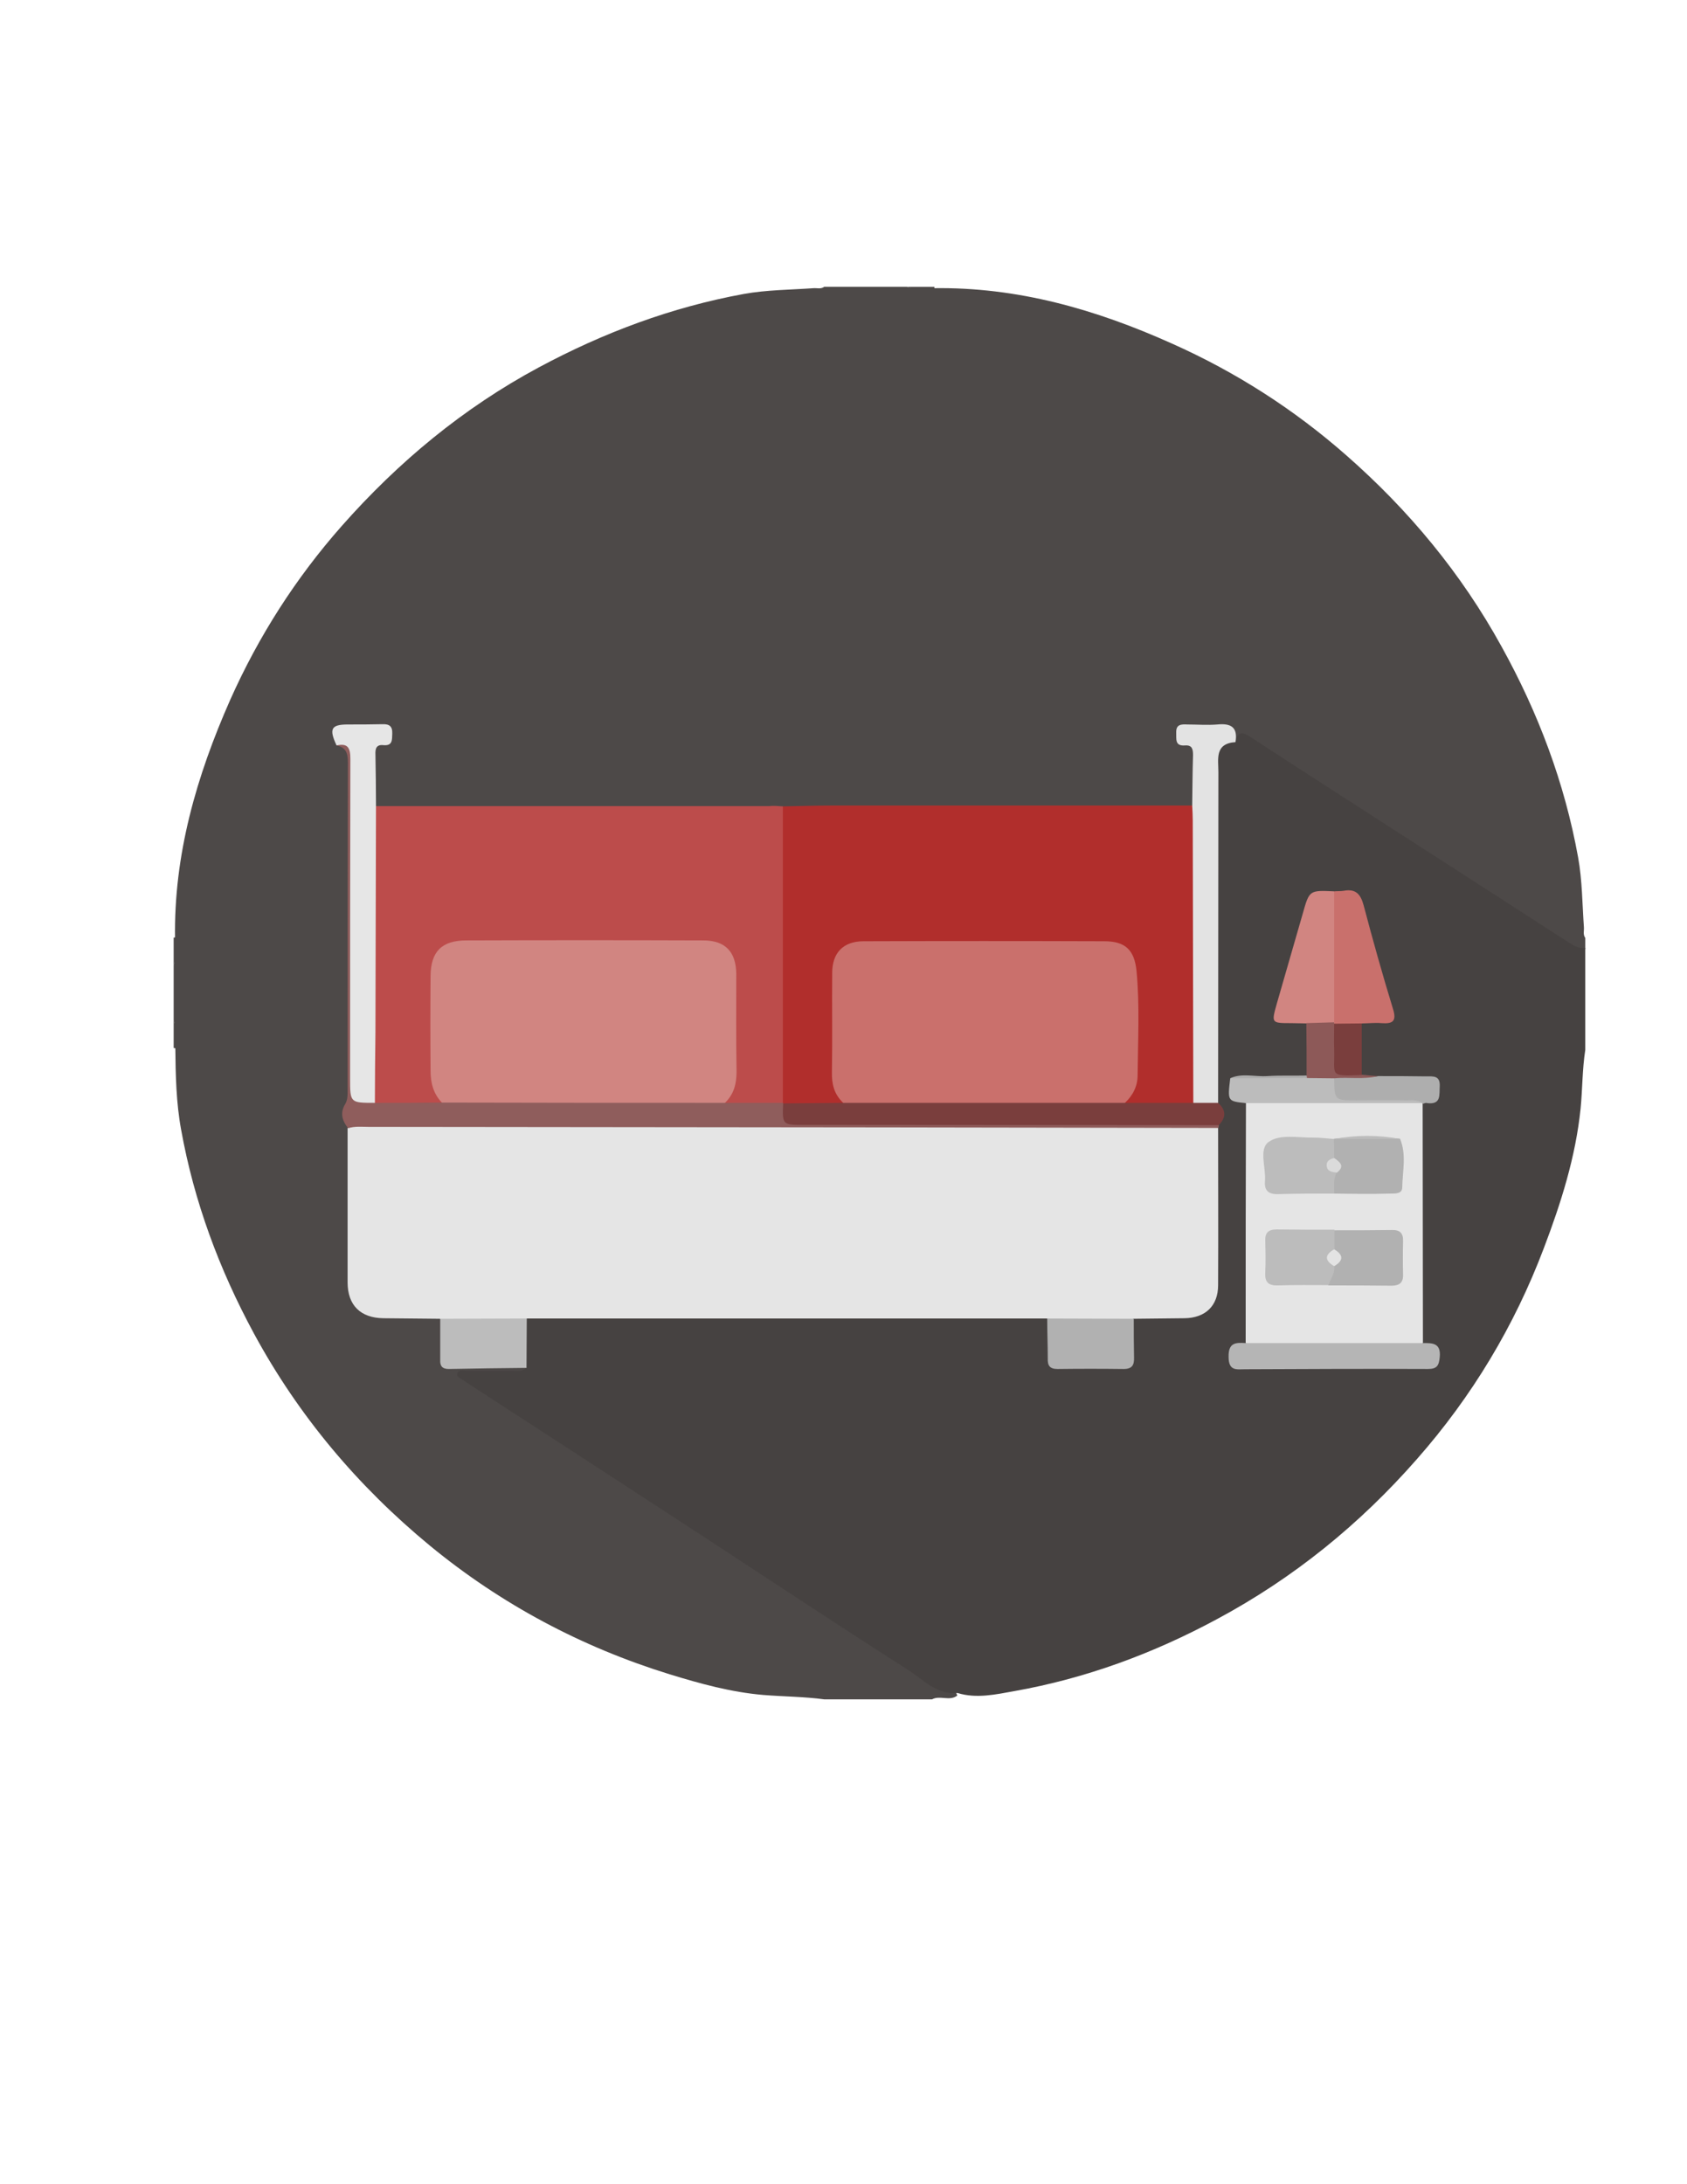 <?xml version="1.0" encoding="utf-8"?>
<!-- Generator: Adobe Illustrator 19.0.0, SVG Export Plug-In . SVG Version: 6.00 Build 0)  -->
<svg version="1.1" id="Calque_1" xmlns="http://www.w3.org/2000/svg" xmlns:xlink="http://www.w3.org/1999/xlink" x="0px" y="0px"
	 viewBox="0 0 612 792" style="enable-background:new 0 0 612 792;" xml:space="preserve">
<style type="text/css">
	.st0{fill:#4D4948;}
	.st1{fill:#464241;}
	.st2{fill:#E5E5E5;}
	.st3{fill:#B12E2C;}
	.st4{fill:#BC4C4B;}
	.st5{fill:#8F5D5C;}
	.st6{fill:#E3E3E3;}
	.st7{fill:#E6E6E6;}
	.st8{fill:#BCBCBC;}
	.st9{fill:#7A3E3D;}
	.st10{fill:#D18581;}
	.st11{fill:#C9706C;}
	.st12{fill:#B5B5B5;}
	.st13{fill:#B1B1B1;}
	.st14{fill:#AEAEAE;}
	.st15{fill:#8D5958;}
	.st16{fill:#CA706C;}
	.st17{fill:#DBDBDB;}
</style>
<g>
	<path class="st0" d="M63,370c0-6.7,0-13.3,0-20c1.1-3.1,0.2-6.4,0.5-9.5c-0.5-30.6,7.8-59.1,20-86.7c10.3-23.1,23.8-44.2,40.5-63.1
		c20.5-23.2,44.1-42.8,71.5-57.5c23.5-12.6,48.1-21.8,74.3-26.6c8.3-1.5,16.8-1.5,25.3-2.1c1.3-0.1,2.7,0.4,3.9-0.5c10,0,20,0,30,0
		c3.1,1.1,6.4,0.2,9.5,0.5c30.6-0.5,59.1,7.7,86.7,20.1c23.1,10.3,44.2,23.8,63.2,40.5c22.7,19.9,41.7,42.8,56.3,69.3
		c13.3,24,22.9,49.4,27.8,76.5c1.5,8.3,1.5,16.8,2.1,25.3c0.1,1.3-0.4,2.7,0.5,3.9c0,1.3,0,2.7,0,4c-2.4,2.2-4.6,0.9-6.8-0.3
		c-7.8-4.4-15.2-9.7-22.7-14.5c-29.6-19.2-59.4-38.1-88.8-57.5c-3.2-2.1-6.5-1.9-9.7-2.9c-2.5-3.1-11.2-5-14.9-3.2
		c-2.6,1.3-0.5,2.2,0.3,3.2c3.6,4.1,4.2,19.6,0.9,24c-0.2,0.3-0.5,0.4-0.8,0.5c-2.2,1.1-4.5,1-6.9,1c-45.2,0.1-90.4,0-135.6,0
		c-2,0-4-0.2-6-0.3c-15.1,0.6-30.3,0.2-45.4,0.3c-30.8,0.1-61.6,0-92.4,0c-3.1,0-6.3,0.4-9.4-0.8c-0.8-0.3-1.5-0.8-1.9-1.5
		c-3.1-5.1-1.1-20.8,3.8-25.6c-4.6-1.7-8.9-1.4-13.1-0.6c-2,0.4-0.9,2-0.2,3.1c1.8,2,2,4.4,2,7c0,40.1,0,80.2,0,120.3
		c0,4.1-1.5,8.2,0.1,12.3c1.2,6.3,0.6,12.6,0.7,18.9c0.1,11.6-0.1,23.2,0.1,34.8c0.1,10,3.6,13.5,13.5,13.6
		c4.3,0.1,8.6-0.1,12.9,0.1c2,0.1,4-0.1,5.7,1.4c2,2.2,1.8,4.9,1.8,7.5c0.2,9,0.2,8.8,9.4,9c6.1,0.1,12.3-0.9,18.3,0.8
		c3.4,3.4-0.2,3.9-2.1,4.3c-3.3,0.7-6.6,0.2-10,0.3c-2.2,0.1-4.3-0.3-6.9,0.4c2.5,2.6,5.4,4.1,8.1,5.8
		c27.7,17.8,55.2,35.9,82.8,53.9c25.8,16.8,51.5,33.7,77.3,50.4c2.7,1.7,6.7,1.3,8.1,5c-2.8,2.2-6.3-0.2-9.2,1.4c-13,0-26,0-39,0
		c-7.4-1-14.8-1-22.2-1.6c-11.7-1-22.9-4.1-34-7.5c-32-9.9-61.1-25.4-86.9-46.6c-26.2-21.6-47.7-47.1-63.9-77
		c-12.6-23.3-21.7-47.8-26.4-73.9c-1.8-9.8-2-19.8-2.1-29.8C63.2,376.4,64.1,373.1,63,370z"/>
	<path class="st1" d="M569.5,342c-24.3-15.7-48.7-31.4-73.1-47.1c-14.3-9.2-28.6-18.4-42.8-27.7c-2.9-1.9-4.6-1.9-5.5,1.8
		c-5.6-1.6-7.8-0.1-8.3,5.5c-0.2,2-0.1,4-0.1,6c0,36.6,0,73.2,0,109.8c0,2.7-0.1,5.3,0.4,8c1.1,3.4,1.7,6.7,0.4,10.1
		c-0.1,0.5-0.2,1.1-0.3,1.6c-1,7.1-0.4,14.3-0.4,21.4c-0.1,11.1,0.2,22.3-0.1,33.5c-0.2,6.9-3.7,10.3-10.6,10.7
		c-3.5,0.2-7,0-10.5,0.1c-2.8,0.1-5.7-0.5-8.1,1.6c-2.1,2.6-1.6,5.6-1.7,8.6c-0.2,7.4-0.5,7.7-8.1,7.8c-3.5,0-7,0-10.4,0
		c-7.6,0-7.8-0.4-8.1-7.8c-0.1-3.2,0.6-6.7-2.5-9.2c-2.6-1.4-5.5-1-8.3-1c-15.8-0.1-31.6,0-47.5,0c-41.1,0-82.3,0-123.4,0.1
		c-3.4,0-7.1-0.9-10.1,1.7c-2.2,6.3-3.3,12.5,0.6,18.5c-1.5,1.4-3.4,1-5.2,1c-5.5,0-11,0-16.5,0c-1.2,0-3-0.5-3.4,1.1
		c-0.3,1.3,1.3,1.7,2.2,2.4c0.7,0.5,1.4,1,2.1,1.4c26.7,17.3,53.3,34.6,80,52c26.5,17.3,52.9,34.8,79.5,51.8
		c5.4,3.5,10.2,8.9,17.7,8.2c6.9,2.1,13.9,0.5,20.6-0.7c25.9-4.6,50.3-13.6,73.5-26.1c27.8-14.9,51.8-34.4,72.5-58
		c20-22.7,35.4-48.3,46.1-76.6c6.2-16.3,11.5-33,13.3-50.5c0.7-7.1,0.6-14.2,1.7-21.3c0-12.3,0-24.7,0-37
		C572.9,344,571.2,343.1,569.5,342z"/>
	<path class="st0" d="M339,104c-0.1,0.3,0,0.6,0.1,0.9c-3.4,0.3-6.8,0.5-10.1-0.9C332.3,104,335.7,104,339,104z"/>
	<path class="st0" d="M63,340c0.3-0.1,0.6-0.1,0.9-0.1c0.3,3.4,0.5,6.8-0.9,10.1C63,346.7,63,343.3,63,340z"/>
	<path class="st0" d="M63.9,380.1c-0.3,0-0.6,0-0.9-0.1c0-3.3,0-6.7,0-10C64.4,373.3,64.2,376.7,63.9,380.1z"/>
	<path class="st2" d="M441.9,409c0,19,0.1,38,0,57c0,7.5-4.6,11.9-12.2,12c-6.2,0.1-12.3,0.1-18.5,0.2c-5,3.1-26.7,3-31.4-0.1
		c-62.9,0-125.9,0-188.8,0c-1.3,1.4-3,2-4.9,2.1c-7.2,0.2-14.3,0.2-21.5,0c-1.9,0-3.6-0.8-5-2c-6.8-0.1-13.6-0.1-20.5-0.2
		c-8.3-0.1-13-4.7-13-13c0-18.6,0-37.3,0-55.9c1.6-2.7,4.3-2.3,6.7-2.3c10.7-0.2,21.3-0.1,32-0.1c32,0,64-0.5,96,0.1
		c58.1,1,116.3,0.5,174.4,0.7C437.6,407.5,440,407,441.9,409z"/>
	<path class="st3" d="M284,292.4c5.8-0.1,11.7-0.3,17.5-0.3c43.7,0,87.3,0,131,0c3.5,1.5,2.7,4.7,2.7,7.4
		c0.2,15.6,0.1,31.2,0.1,46.8c0,15.3,0,30.6,0,45.9c0,2.8,0.2,5.7-1.5,8.2c-0.4,0.5-0.9,1.1-1.6,1.2c-8,0.8-16,1.9-23.8-0.6
		c-1.4-1.5-0.9-3.1-0.1-4.6c2-3.8,2.6-7.9,2.5-12.1c-0.3-10.8,1-21.6-0.9-32.4c-1-5.7-3.1-7.6-8.8-8.4c-2-0.3-4-0.2-6-0.2
		c-25.3,0-50.6,0-75.9,0c-2.5,0-5-0.1-7.5,0.4c-4.5,1.1-7.1,3.8-7.2,8.3c-0.3,13-0.1,26-0.1,39c0,3.4,3.4,5.9,1.8,9.5
		c-7.2,3.1-14.5,2.1-21.8,0.6c-0.6-0.3-1-0.8-1.4-1.4c-0.8-1.5-1.1-3.1-1.1-4.8c-0.1-32.2-0.1-64.5,0-96.7
		C281.8,296,281.8,293.7,284,292.4z"/>
	<path class="st4" d="M284,292.4c0,35.8,0,71.7,0,107.5c-0.4,0.8-0.9,1.5-1.8,1.6c-6.4,0.8-12.8,1.9-19-0.7
		c-0.9-0.9-1.1-2.2-0.6-3.2c2.9-5.3,2-11,2.1-16.6c0.1-9,0.2-18,0-27c-0.2-7.1-3.3-10.5-10.4-10.6c-28.1-0.3-56.3-0.2-84.4,0
		c-7.9,0.1-11.2,3.5-11.5,11.4c-0.3,10.8-0.2,21.6,0,32.5c0,2.9,0.8,5.6,1.6,8.3c0.5,1.7,1.4,3.5-0.1,5.2
		c-8.2,2.3-16.3,2.6-24.4-0.2c-1.7-2.3-1.7-5-1.7-7.6c-0.1-31.1-0.1-62.2,0-93.2c0-2.7-0.8-5.8,2.5-7.5c47.6,0,95.2,0,142.7,0
		C280.7,292.1,282.4,292.3,284,292.4z"/>
	<path class="st5" d="M136,399.9c8.1,0,16.2,0,24.3-0.1c1.4-2.2,3.7-2,5.8-2c30.4-0.1,60.7-0.1,91.1,0c2.1,0,4.4,0,5.8,2.1
		c7,0,14,0,21,0c0,0,0.1,0.1,0.1,0.1c2.5,5,6.9,5.8,12.1,5.8c45.6-0.1,91.1-0.1,136.7,0c3.2,0,6.8-1.1,9.3,2.2
		c-0.1,0.3-0.1,0.7-0.2,1c-40.1-0.1-80.3-0.1-120.4-0.2c-62.6-0.1-125.2-0.1-187.9-0.2c-2.5,0-5-0.3-7.4,0.5c-2.2-2.7-3-5.6-1.1-8.7
		c1-1.7,0.9-3.5,0.9-5.3c0-39.6,0-79.1,0.1-118.7c0-3.3-0.7-5.4-4.1-6.1c3.8-2.2,6-1.5,6.8,2.4c0.5,2.6,0.4,5.3,0.4,8
		c0,35,0.1,70-0.1,104.9C129.2,391.7,129.1,397.3,136,399.9z"/>
	<path class="st6" d="M432.9,399.9c-0.1-34.1-0.1-68.2-0.2-102.3c0-1.8-0.1-3.6-0.2-5.5c0.1-6.1,0.1-12.2,0.3-18.3
		c0-2.1-0.3-3.7-2.9-3.5c-3.8,0.3-3.1-2.4-3.2-4.7c-0.1-3,1.9-3,4-2.9c3.6,0,7.3,0.3,10.9,0c5-0.5,7.5,1,6.6,6.4
		c-7.6,0.5-6.2,6.1-6.2,10.9c0,40-0.1,80-0.1,120C438.9,403,435.9,403,432.9,399.9z"/>
	<path class="st7" d="M136,399.9c-9,0-9,0-9-8.9c0-38.6,0-77.3,0.1-115.9c0-3.9-0.9-5.7-5-4.8c-2.8-6-2-7.6,4.1-7.6
		c4.2,0,8.3,0,12.5-0.1c2.5-0.1,3.7,0.7,3.6,3.4c-0.1,2.2,0.2,4.5-3.2,4.2c-2.6-0.3-3,1.3-2.9,3.4c0.1,6.2,0.2,12.3,0.2,18.5
		c-0.1,27.4-0.1,54.9-0.2,82.3C136.1,383,136,391.4,136,399.9z"/>
	<path class="st8" d="M159.7,478.2c10.5,0,20.9-0.1,31.4-0.1c0,6-0.1,12-0.1,17.9c-9.4,0.1-18.8,0.2-28.2,0.4
		c-2.4,0-3.2-1.1-3.1-3.3C159.7,488.1,159.7,483.2,159.7,478.2z"/>
	<path class="st2" d="M516.1,400c0,29,0.1,58,0.1,86.9c-1.3,2.3-3.6,2.2-5.7,2.2c-17.6,0.2-35.3,0.2-52.9,0c-2.1,0-4.4,0.1-5.7-2.2
		c0-29,0-58,0.1-86.9c1.4-2.5,3.9-2.2,6.2-2.2c18-0.6,36,1.2,54,0.8C513.6,398.5,515.1,398.6,516.1,400z"/>
	<path class="st9" d="M432.9,399.9c3,0,6,0,9,0c2.9,2.6,3,5.3,0.2,8.1c-50.1,0-100.2-0.1-150.3-0.1c-8,0-8,0-7.7-7.8
		c7.3-0.1,14.6-0.1,21.8-0.2c1.5-2.1,3.7-2,5.9-2.1c30.2-0.1,60.3-0.1,90.5,0c2.2,0,4.4,0,5.9,2.1
		C416.4,399.9,424.7,399.9,432.9,399.9z"/>
	<path class="st10" d="M473.9,371.1c-1.8,0-3.7-0.1-5.5-0.1c-7.2,0-7.2,0-5.2-7.1c3.1-10.9,6.3-21.7,9.4-32.6
		c2.4-8.5,2.4-8.5,11.3-8.1c1.9,1.3,2.2,3.2,2.2,5.3c0.2,12.6,0.2,25.2,0,37.8c0,1.9-0.4,3.6-1.6,5.1
		C480.9,373.7,477.4,374.1,473.9,371.1z"/>
	<path class="st11" d="M484,370.7c0-15.8,0-31.7,0-47.5c1.2-0.1,2.3,0,3.5-0.2c4.3-0.8,6.1,1.2,7.2,5.3c3.3,12.5,6.8,25,10.6,37.4
		c1.5,4.7-0.1,5.6-4.2,5.3c-2.3-0.2-4.7,0.1-7,0.1c-2.7,2.7-5.8,2.5-9,1.1C484.5,371.8,484.2,371.3,484,370.7z"/>
	<path class="st12" d="M451.8,487c21.5,0,42.9,0,64.4,0c3.4,0,6.6-0.1,6.1,5.1c-0.3,3.1-1,4.3-4.3,4.3c-22.1-0.1-44.1,0-66.2,0.1
		c-3.1,0-6.1,0.8-6.1-4.5C445.6,486.8,448.3,486.8,451.8,487z"/>
	<path class="st13" d="M379.9,478.1c10.5,0,20.9,0.1,31.4,0.1c0,4.6,0,9.3,0.1,13.9c0.1,2.8-0.6,4.3-3.8,4.3c-8-0.1-15.9-0.1-23.9,0
		c-2.9,0-3.7-1.2-3.6-3.9C380.1,487.7,379.9,482.9,379.9,478.1z"/>
	<path class="st8" d="M516.1,400c-21.4,0-42.8,0-64.2,0c-6.6-0.7-6.6-0.7-5.6-9c7.2-1.2,14.5-0.2,21.8-0.5c2-0.1,4,0.1,6-0.2
		c3.4-2,6.8-2,10.2-0.2c2.2,6,6.7,7.2,12.6,6.7c4.9-0.4,9.9-0.2,14.9,0.1c2.1,0.1,4.4,0.3,4.6,3.3L516.1,400z"/>
	<path class="st14" d="M516.3,400.2c-2-1.7-4.4-1.1-6.7-1.2c-5.8-0.1-11.6,0-17.4,0c-8.1,0-8.1,0-8.2-8c2.6-2.5,5.9-1.7,8.8-1.1
		c2.4,0.5,4.8,0.7,7.2,0.3c5.8,0,11.6,0,17.4,0.1c2.5,0,5.1-0.4,4.9,3.6c-0.2,3.1,0.6,6.7-4.5,6.1
		C517.2,399.8,516.7,400.1,516.3,400.2z"/>
	<path class="st15" d="M499.9,390.2c-5.3,1.3-10.6,0.3-15.9,0.8c-3.3,0-6.5-0.1-9.8-0.1c-0.8-0.1-0.9-0.4-0.2-0.9
		c0-6.3,0-12.7-0.1-19c3.4-0.1,6.7-0.2,10.1-0.3c0,0,0,0.4,0,0.4c2.8,2,2.3,5,2.2,7.8c-0.2,4.8,0,9.1,6.3,9.6c0.6,0.1,1,0.8,1.5,1.2
		C496,389.9,497.9,390.1,499.9,390.2z"/>
	<path class="st9" d="M494,389.8c-12.2,0.5-9.7,0.3-10-9.3c-0.1-3.1,0-6.2,0-9.3c3.3,0,6.7-0.1,10-0.1
		C494,377.3,494,383.6,494,389.8z"/>
	<path class="st14" d="M474,390c0,0.3,0.1,0.6,0.2,0.9c-9.3,0-18.7,0.1-28,0.1c4.4-2,9-0.5,13.5-0.8
		C464.5,389.9,469.2,390.1,474,390z"/>
	<path class="st16" d="M408.1,399.9c-34.1,0-68.1,0-102.2,0c-3.3-3.1-4.2-6.8-4.1-11.2c0.2-12,0-24,0.1-35.9c0-7.3,4-11.5,11.4-11.5
		c29.1-0.1,58.2-0.1,87.3,0c7.6,0,10.9,3.1,11.7,10.7c1.2,12.6,0.5,25.3,0.4,37.9C412.7,393.7,411.1,397.1,408.1,399.9z"/>
	<path class="st10" d="M263,399.9c-34.2,0-68.5,0-102.7-0.1c-3.1-3.2-4.1-7.2-4.1-11.5c-0.1-11.5-0.1-23,0-34.5
		c0.1-8.8,4.1-12.8,13-12.8c28.6-0.1,57.3-0.1,85.9,0c8,0,11.9,4.1,12,12.1c0,11.8-0.1,23.6,0.1,35.5
		C267.2,393.1,266.2,396.8,263,399.9z"/>
	<path class="st13" d="M484,446.1c7,0,14,0,20.9-0.1c3-0.1,4.2,1.2,4.1,4.1c-0.1,4-0.1,8,0,12c0.1,3-1.3,4.1-4.2,4.1
		c-7.6-0.1-15.3-0.1-22.9-0.1c-2-2.5-0.2-4.7,0.5-6.9c2.3-2.4,1-4.7-0.3-7.1C481.7,449.7,482.1,447.6,484,446.1z"/>
	<path class="st8" d="M484,432.8c-6.8,0-13.6,0-20.4,0.2c-3.4,0.1-5-1.3-4.7-4.7c0.4-4.9-2.3-11.6,1.3-14.2c4.1-3,10.8-1.5,16.3-1.6
		c2.5,0,4.9,0.3,7.4,0.5c2.3,1.5,2.2,3.7,1.8,5.9c-1.8,2.3-1.3,4.5,0.3,6.7C486.3,428.2,486.5,430.9,484,432.8z"/>
	<path class="st13" d="M484,432.8c0.1-2.6-0.5-5.3,1-7.7c-0.1-1.8-1.7-3.3-1-5.3c0-2.3,0-4.6-0.1-6.9c0,0,0,0,0,0c8-0.8,16-0.8,24,0
		c2.4,5.8,0.9,11.8,0.8,17.6c0,2.4-2.4,2.3-4.3,2.3C497.7,433,490.9,432.9,484,432.8z"/>
	<path class="st8" d="M484,459.1c0.5,2.6-1.5,4.6-2,6.9c-6.1,0-12.3-0.1-18.4,0.1c-3.5,0.1-4.8-1.2-4.6-4.7c0.2-3.8,0.1-7.6,0-11.5
		c-0.1-3,1.2-4.1,4.2-4.1c7,0.1,14,0.1,20.9,0.1c0,2.3,0,4.6,0,6.9C484,455,484,457.1,484,459.1z"/>
	<path class="st8" d="M508,413c-8,0-16,0-24,0C492,411.5,500,411.5,508,413z"/>
	<path class="st6" d="M484,459.1c-3.5-2-3.5-4.1,0-6.1C487.4,455,487.5,457.1,484,459.1z"/>
	<path class="st17" d="M484,419.9c2,1.4,4.1,2.9,1,5.3c-1.6-0.2-3.5-0.3-3.7-2.4C481.1,420.9,482.5,420.3,484,419.9z"/>
</g>
</svg>
